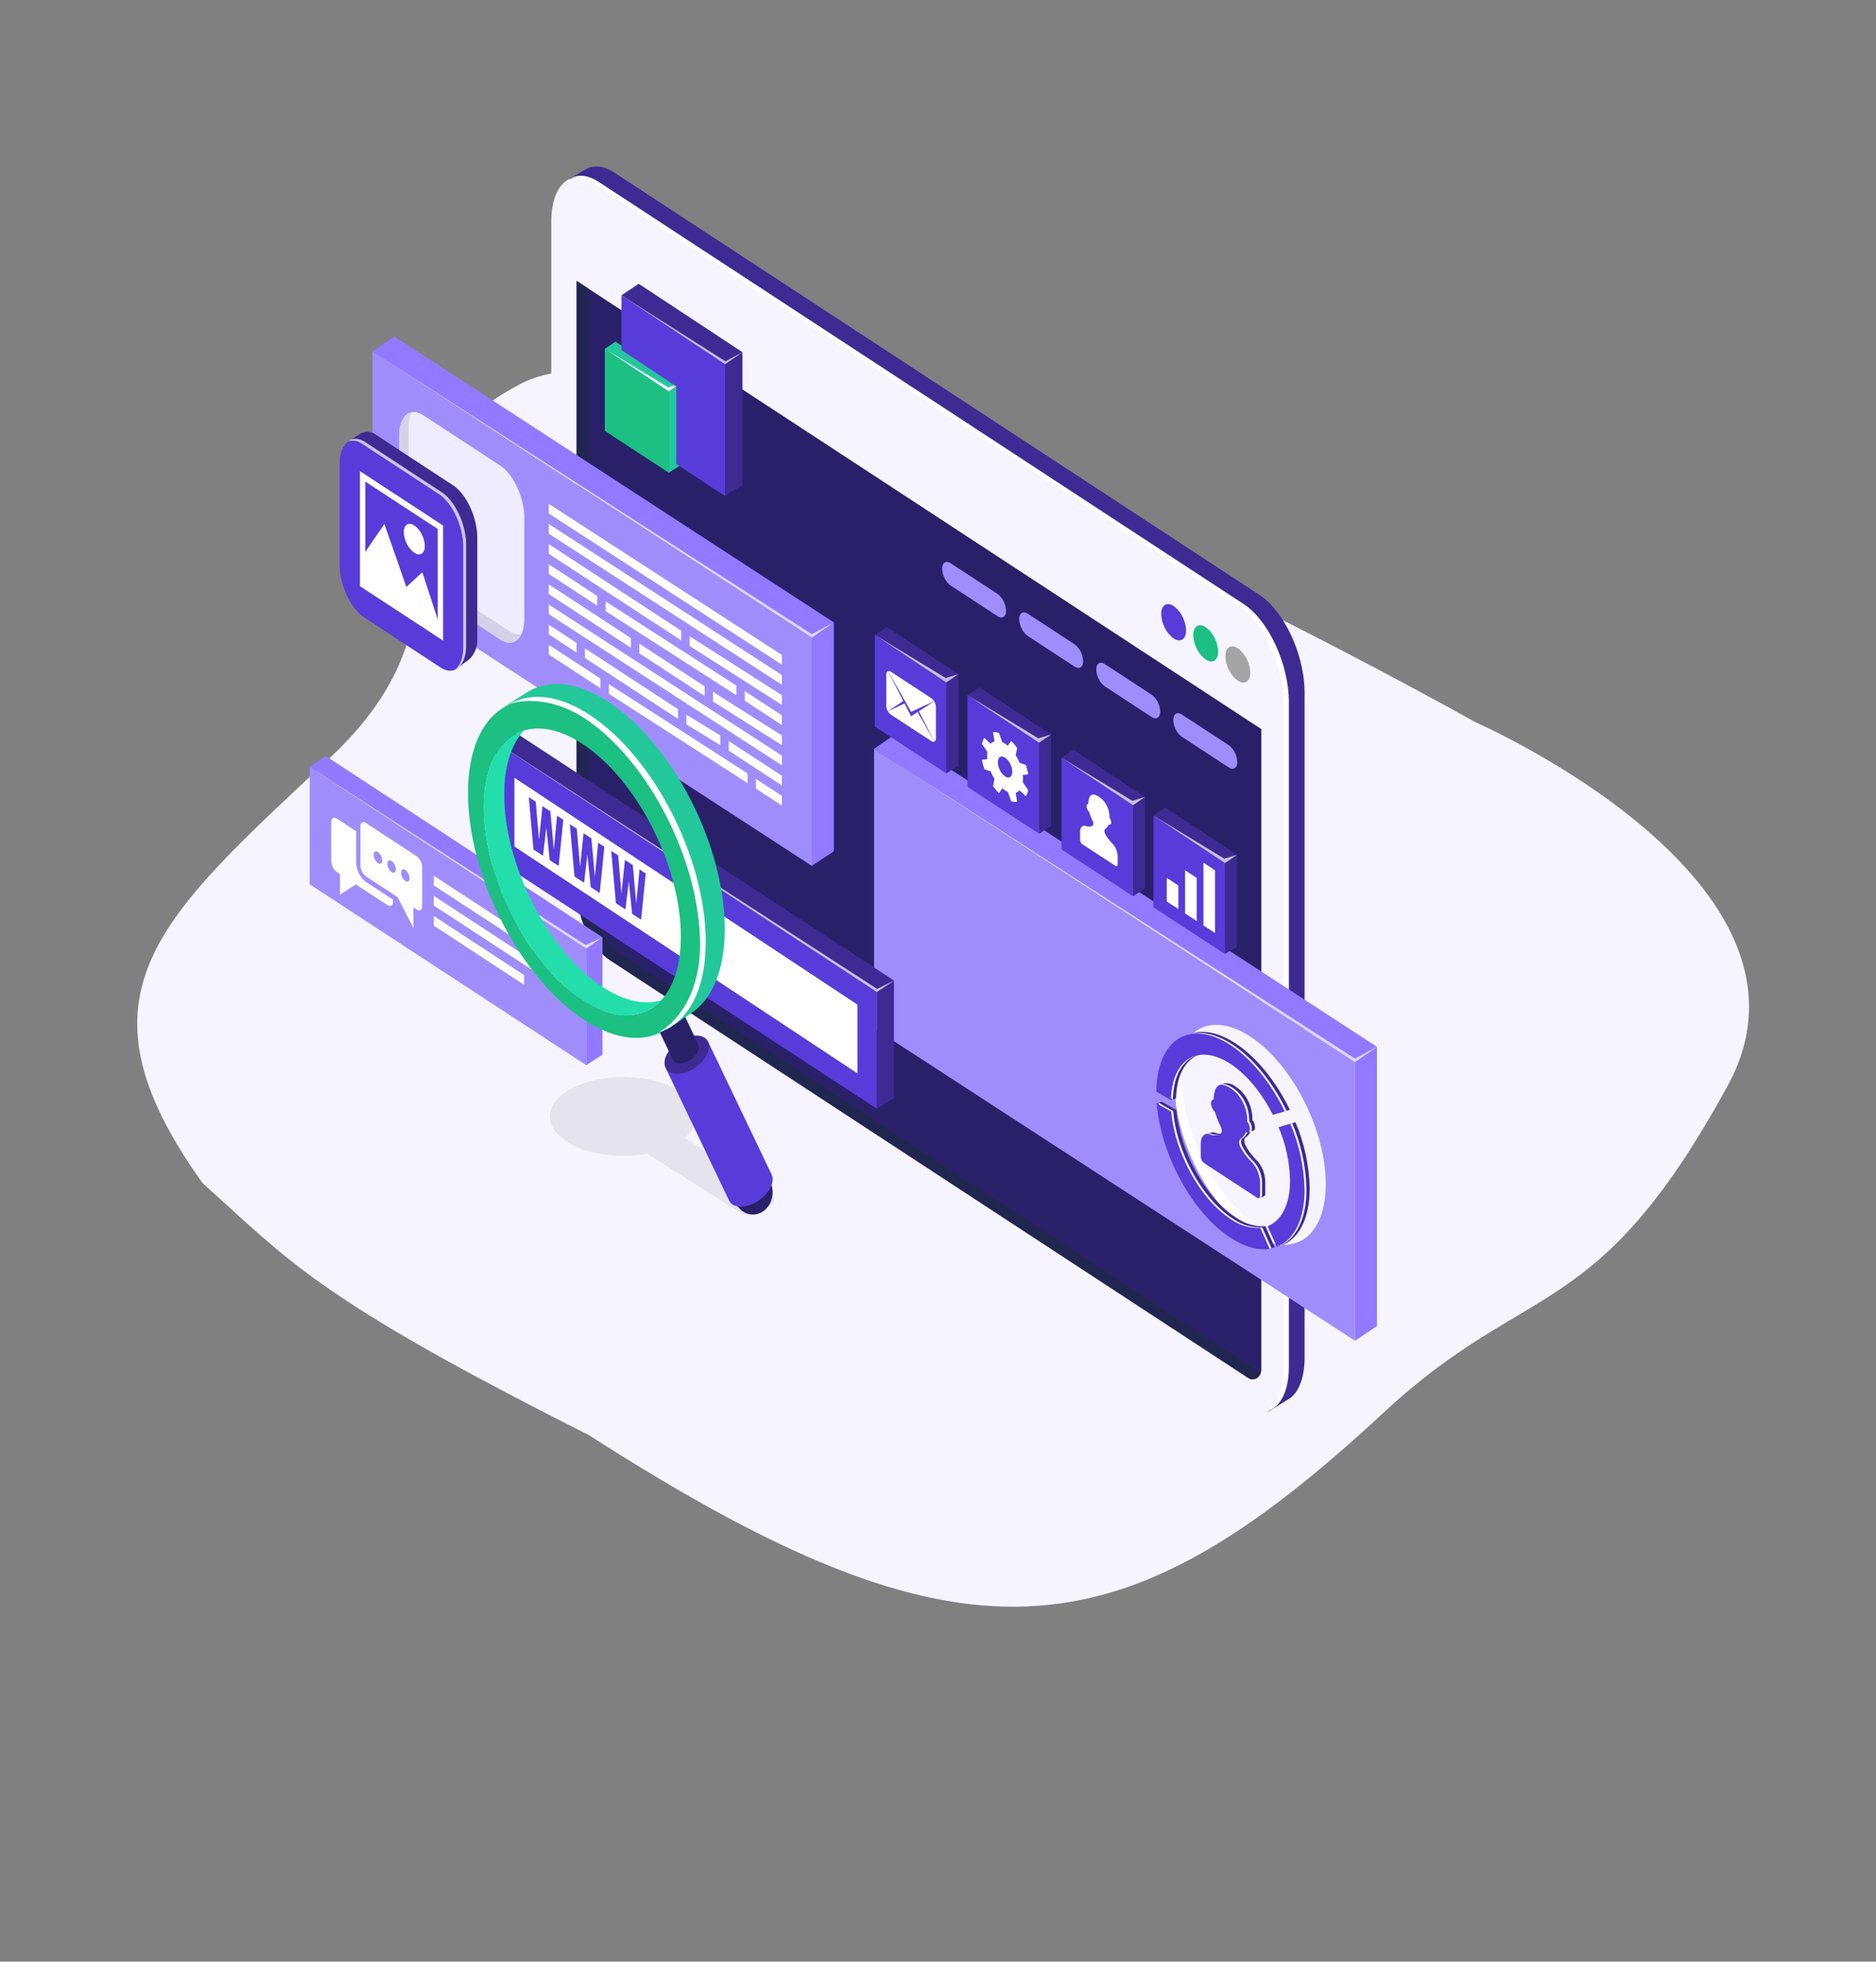 <svg width="733" height="766" fill="none" xmlns="http://www.w3.org/2000/svg"><rect width="100%" height="100%" fill="#808080" stroke="none"/><path d="M576.485 282.013s142.201 62.1 98.578 141.916c-51.287 93.837-77.596 74.875-134.423 127.645-103.788 96.378-164.302 102.602-310.655 8.751-106.456-53.55-116.74-67.766-150.827-98.339-53.306-74.387-16.647-103.593 50.077-166.362 66.725-62.768 2.6-107.892 74.127-145.708s373.123 132.097 373.123 132.097z" fill="#F6F4FF"/><path d="M309.376 178.305c-.026-5.241-6.544-9.503-14.56-9.52-8.016-.016-14.494 4.219-14.469 9.46.023 4.797 5.49 8.762 12.56 9.415l.012 2.657c-1.34.232-2.329 1.022-2.324 1.973l.043 9.068c.005 1.135 1.418 2.059 3.154 2.062l2.379.005c1.736.004 3.14-.914 3.134-2.049l-.043-9.068c-.005-.951-1.001-1.746-2.344-1.983l-.013-2.657c7.065-.623 12.493-4.567 12.471-9.363z" fill="#fff"/><path d="M485.079 549.329l-252.018-164.87c-9.757-6.379-17.666-23.493-17.666-38.225V86.613c0-14.733 7.909-21.504 17.666-15.125l252.018 164.87c9.757 6.379 17.667 23.493 17.667 38.225v259.622c0 14.732-7.91 21.503-17.667 15.124z" fill="#F6F4FF"/><path d="M492.064 232.27L240.045 67.401c-3.86-2.524-7.431-2.99-10.337-1.718-.37.162-7.274 4.2-7.621 4.418l-.017.012c3.01-1.655 6.828-1.346 10.99 1.375l252.018 164.87c9.757 6.379 17.667 23.493 17.667 38.225v259.622c0 9.193-3.081 15.285-7.769 17.017a2.714 2.714 0 001.547-.596c.224-.146 7.548-4.637 7.761-4.807 3.356-2.661 5.446-8.13 5.446-15.702V270.496c0-14.732-7.91-31.846-17.666-38.226z" fill="#3D2B93"/><path d="M490.085 233.346L238.067 68.476c-3.86-2.524-7.431-2.99-10.337-1.718-.37.162-5.296 3.125-5.643 3.343l-.017.012c3.01-1.656 6.828-1.346 10.99 1.375l252.018 164.87 5.007-3.012z" fill="#3D2B93"/><path d="M485.927 235.878L233.909 71.008c-4.001-2.616-7.679-2.989-10.64-1.54 2.985-.38 5.995.418 8.521 2.26l252.018 164.87c9.757 6.379 17.666 23.493 17.666 38.226v259.621c0 8.691-2.764 14.579-7.025 16.664 5.45-.979 9.145-7.32 9.145-17.384V274.104c0-14.733-7.91-31.847-17.667-38.226z" fill="#fff"/><path d="M225.316 109.696v236.538c0 11.554 4.857 22.846 12.709 28.497l249.329 163.091.413.268a3.084 3.084 0 001.688.503 3.085 3.085 0 001.684-.518 3.635 3.635 0 001.232-1.399c.295-.58.451-1.239.452-1.909v-250.07L225.316 109.696z" fill="#2A206A"/><path d="M492.466 535.961l-.413-.267-249.329-163.092c-7.852-5.65-12.709-16.942-12.709-28.497V112.77l-4.699-3.074v236.538c0 11.554 4.857 22.846 12.709 28.497l249.329 163.091.413.268c.43.276.907.442 1.4.486.492.044.987-.035 1.45-.232a3.357 3.357 0 001.226-.905c.346-.4.609-.881.773-1.409-.05-.029-.101-.037-.15-.069z" fill="#212650"/><path d="M478.79 256.294a13.34 13.34 0 001.428 5.407c.845 1.65 2.022 3.052 3.434 4.09 2.685 1.756 4.862.351 4.862-3.139a13.332 13.332 0 00-1.428-5.407c-.845-1.65-2.021-3.051-3.434-4.09-2.685-1.755-4.862-.35-4.862 3.139z" fill="#A4A4A4"/><path d="M466.248 248.045a13.348 13.348 0 001.428 5.407c.845 1.65 2.021 3.051 3.434 4.09 2.685 1.755 4.862.35 4.862-3.14a13.323 13.323 0 00-1.428-5.406c-.845-1.65-2.021-3.052-3.434-4.09-2.685-1.756-4.862-.351-4.862 3.139z" fill="#1BC082"/><path d="M453.708 239.795a13.323 13.323 0 001.428 5.407c.845 1.65 2.021 3.052 3.434 4.09 2.685 1.756 4.862.351 4.862-3.139a13.344 13.344 0 00-1.428-5.407c-.845-1.65-2.021-3.051-3.434-4.09-2.685-1.755-4.862-.35-4.862 3.139z" fill="#573CDA"/><path d="M389.756 231.91l-18.287-11.956c-1.847-1.208-3.345-.241-3.345 2.16a9.164 9.164 0 00.983 3.72 8.005 8.005 0 002.362 2.814l18.287 11.956c1.847 1.208 3.345.241 3.345-2.16a9.168 9.168 0 00-.983-3.72 8.005 8.005 0 00-2.362-2.814zm30.106 19.684l-18.287-11.956c-1.847-1.208-3.345-.241-3.345 2.16a9.184 9.184 0 00.983 3.72 8.005 8.005 0 002.362 2.814l18.287 11.956c1.847 1.208 3.345.241 3.345-2.16a9.164 9.164 0 00-.983-3.72 8.005 8.005 0 00-2.362-2.814zm30.106 19.684l-18.287-11.956c-1.847-1.208-3.345-.241-3.345 2.159a9.176 9.176 0 00.983 3.72 7.988 7.988 0 002.362 2.814l18.287 11.956c1.848 1.208 3.345.242 3.345-2.159a9.164 9.164 0 00-.983-3.72 7.997 7.997 0 00-2.362-2.814zm30.106 19.684l-18.287-11.957c-1.847-1.208-3.345-.24-3.345 2.16a9.18 9.18 0 00.983 3.72 8.005 8.005 0 002.362 2.814l18.287 11.956c1.848 1.208 3.345.241 3.345-2.16a9.183 9.183 0 00-.982-3.72 8.006 8.006 0 00-2.363-2.813z" fill="#A08DFC"/><path d="M317.195 248.999v89.122l8.608-5.707v-89.375l-8.608 5.96z" fill="#917AFF"/><path d="M317.228 248.999v89.122L145.524 226.615V137.24l171.704 111.759z" fill="#A08DFC"/><path d="M145.524 137.239l171.704 111.759 8.575-5.959-171.758-111.67-8.521 5.87z" fill="#917AFF"/><path opacity=".7" d="M145.524 137.24l171.704 111.759 8.575-5.96-8.599 4.603-171.68-110.402z" fill="#fff"/><path d="M292.08 305.796v-3.783l-54.19-34.886v3.783l54.19 34.886zm-77.657-109.053v3.784l91.09 59.012v-3.784l-91.09-59.012zm32.073 52.422l-32.073-20.972v3.786l32.073 20.969v-3.783zm21.705 29.916v3.784l13.249 8.118v-3.784l-13.249-8.118zm-2.057-32.796l-51.721-33.816v3.783l51.721 33.818v-3.785zm-32.777-13.567l-18.944-12.387v3.785l18.944 12.386v-3.784zm-4.815 24.223l36.359 23.773v-3.784l-36.359-23.773v3.784zm8.104-22.073v3.784l51.048 32.833V267.7l-51.048-32.832zm13.129 16.447v3.784l25.523 16.688v-3.784l-25.523-16.688zm-24.524-.307l-10.838-7.087v3.783l10.838 7.087v-3.783zm44.173 1.212l36.078 23.044v-3.784l-36.078-23.043v3.783zm21.562 21.415l14.518 9.491v-3.783l-14.518-9.491v3.783zm-76.573-65.246l91.09 59.012v-3.783l-91.09-59.012v3.783zm64.175 65.548l26.915 17.054v-3.785l-26.915-17.052v3.783zm-43.997-8.961l-20.178-13.193v3.784l20.178 13.193v-3.784zm60.771 42.973l10.142 6.63v-3.784l-10.142-6.632v3.786zm-10.634-14.816l20.774 13.583v-3.784l-20.774-13.582v3.783zm-70.315-53.292l91.09 59.012v-3.785l-91.09-59.01v3.783z" fill="#fff"/><path d="M195.39 181.777l-29.946-19.617c-5.236-3.423-9.48.21-9.48 8.116v39.253c0 7.905 4.244 17.089 9.48 20.512l29.946 19.617c5.235 3.423 9.48-.211 9.48-8.116v-39.253c0-7.906-4.245-17.089-9.48-20.512z" fill="#EFECFF"/><path d="M199.09 246.465l-29.946-19.617c-5.235-3.423-9.48-12.606-9.48-20.511v-39.254a14.31 14.31 0 011.173-6.126c-2.906.546-4.873 3.94-4.873 9.319v39.254c0 7.905 4.244 17.088 9.479 20.511l29.947 19.617c3.58 2.341 6.695 1.379 8.307-1.989-1.612.218-3.242-.208-4.607-1.204z" fill="#D5D1E8"/><path d="M172.128 192.754l-29.946-19.617c-5.236-3.424-9.48.21-9.48 8.115v39.254c0 7.905 4.244 17.088 9.48 20.511l29.946 19.617c5.236 3.424 9.48-.21 9.48-8.115v-39.254c0-7.905-4.244-17.088-9.48-20.511z" fill="#573CDA"/><path d="M177.013 189.51l-29.946-19.617a5.767 5.767 0 00-2.879-1.222 5.54 5.54 0 00-3.043.496l-.052-.063-5.181 3.444.019.072a5.44 5.44 0 013.189-.735 5.598 5.598 0 013.061 1.251l29.947 19.617c5.235 3.423 9.48 12.606 9.48 20.512v39.253c0 3.843-1.009 6.664-2.64 8.168l2.889-2.154c1.488-.86 2.72-2.196 3.544-3.841a10.712 10.712 0 001.091-5.416v-39.254c0-7.905-4.244-17.089-9.479-20.511z" fill="#3D2B93"/><path opacity=".7" d="M172.661 192.25l-29.946-19.617c-2.601-1.7-4.955-1.656-6.668-.216a5.695 5.695 0 012.85-.256 6 6 0 012.665 1.175l29.946 19.617c5.235 3.424 9.48 12.607 9.48 20.512v39.254c0 3.978-1.077 6.872-2.812 8.331 2.397-1.03 3.965-4.239 3.965-9.034v-39.254c0-7.905-4.244-17.088-9.48-20.512z" fill="#fff"/><path d="M140.646 183.968v44.935l32.475 21.241V205.21l-32.475-21.242zm30.394 62.094l-28.312-18.521v-39.489l28.312 18.518v39.492z" fill="#fff"/><path d="M165.987 213.199c0 2.944-1.837 4.13-4.103 2.649-1.191-.877-2.184-2.059-2.897-3.451a11.277 11.277 0 01-1.205-4.562c0-2.944 1.837-4.13 4.102-2.649 1.192.877 2.185 2.059 2.898 3.451a11.268 11.268 0 011.205 4.562zm-24.252 3.765l8.456-12.374 8.586 24.601 6.243-5.745 6.896 21.214-.132 2.148-29.919-18.12-.13-11.724z" fill="#fff"/><path d="M529.393 414.705v108.839l8.608-5.706V408.745l-8.608 5.96z" fill="#917AFF"/><path d="M529.425 414.705v108.839L341.51 401.512V292.421l187.915 122.284z" fill="#A08DFC"/><path d="M341.51 292.421l187.915 122.284 8.576-5.959-187.972-122.195-8.519 5.87z" fill="#917AFF"/><path opacity=".7" d="M341.51 292.421l187.915 122.284 8.576-5.959-8.599 4.602L341.51 292.421z" fill="#fff"/><path d="M509.509 483.727c11.444-7.576 11.327-31.914-.261-54.361-11.587-22.447-30.258-34.502-41.701-26.926-11.444 7.576-11.327 31.914.261 54.361 11.587 22.447 30.258 34.502 41.701 26.926z" fill="#F6F4FF"/><path d="M491.347 478.609c-16.286-10.648-29.488-36.435-29.488-57.598 0-7.896 1.839-14.03 4.989-18.068-4.846 3.66-7.809 10.841-7.809 20.862 0 21.162 13.202 46.95 29.488 57.598 10.21 6.675 19.206 5.813 24.499-.971-5.388 4.069-13.105 3.784-21.679-1.823z" fill="#fff"/><path d="M459.519 428.935c.387-15.996 10.654-22.355 23.25-14.12 6.484 4.24 12.353 11.546 16.579 19.885l4.647-1.323c-5.294-10.874-12.848-20.464-21.226-25.942-15.852-10.364-28.764-2.171-28.957 18.242l3.717 3.823 1.99-.565zm34.924 49.914c-4.119.219-8.196-1.008-11.675-3.514-11.931-7.8-21.783-25.967-23.119-41.888l-5.686-3.245c.009.116-1.9.554-1.891.671 1.645 19.817 15.841 42.13 30.696 51.843 5.394 3.527 9.045 5.381 13.375 4.86.182-.022 1.763-.532 1.942-.56l-3.642-8.167zm7.105-39.313c2.797 6.476 4.334 13.558 4.507 20.765 0 9.561-3.439 15.837-8.784 17.892l3.6 8.071c6.617-2.577 10.864-10.39 10.864-22.25-.207-8.95-2.106-17.746-5.569-25.794l-4.618 1.316z" fill="#3D2B93"/><path d="M490.763 452.796a22.036 22.036 0 01-4.083-5.537c-.675-1.28-.652-2.668.005-3.101.916-.617 1.643-1.535 2.085-2.633.715.224 1.603-.075 1.603-1.186.001-1.11-.368-2.179-1.034-2.993.043-2.644-.544-5.253-1.699-7.551-1.156-2.298-2.837-4.201-4.868-5.509-1.159-.937-2.57-1.387-3.991-1.274-.225.049-2.179.632-2.37.739-1.335.752-.106 2.377-.205 5.008-.592-.148-1.034.507-1.034 1.641.168 1.277.738 2.443 1.603 3.283a28.28 28.28 0 002.084 5.358c.658 1.292.681 2.712.006 3.109a4.802 4.802 0 01-4.083.197 2.723 2.723 0 00-1.706-.077c-.144.045-1.899.56-2.03.634-.916.517.129 1.273.129 3.034v5.003c.026.529.162 1.044.397 1.503.235.458.562.847.954 1.136l18.934 14.191c.328.215 2.187-.534 2.421-.633a.95.95 0 00.391-.427c.088-.185.122-.397.098-.605v-5.003a13.197 13.197 0 00-1.062-4.566 11.85 11.85 0 00-2.545-3.741z" fill="#3D2B93"/><path d="M458.245 429.347c.387-15.996 10.654-22.355 23.25-14.119 6.485 4.239 12.353 11.545 16.58 19.884l4.646-1.323c-5.293-10.874-12.847-20.464-21.226-25.942-15.851-10.364-28.763-2.171-28.957 18.242l5.707 3.258zm34.925 49.914c-4.118.219-8.196-1.008-11.675-3.513-11.931-7.801-21.782-25.968-23.119-41.888l-5.686-3.246c1.528 19.899 13.863 42.745 28.805 52.514 5.622 3.675 10.871 5.009 15.318 4.3l-3.643-8.167zm7.105-39.314c2.797 6.477 4.334 13.558 4.507 20.765 0 9.562-3.44 15.837-8.785 17.892l3.6 8.072c6.617-2.578 10.864-10.391 10.864-22.25-.206-8.95-2.105-17.746-5.569-25.794l-4.617 1.315z" fill="#fff"/><path d="M489.491 453.208a22.06 22.06 0 01-4.083-5.537c-.675-1.28-.652-2.668.005-3.101.916-.617 1.643-1.535 2.085-2.633.715.224 1.603-.075 1.603-1.186.001-1.11-.368-2.179-1.034-2.993.044-2.644-.544-5.253-1.699-7.551-1.156-2.298-2.837-4.201-4.868-5.509-4.928-3.222-6.391-.15-6.566 4.473-.592-.148-1.034.507-1.034 1.641.168 1.277.738 2.443 1.603 3.283a28.28 28.28 0 002.084 5.358c.658 1.292.681 2.712.006 3.109a4.802 4.802 0 01-4.083.197c-2.069-.708-3.607.705-3.607 3.591v5.003c.026.529.162 1.044.397 1.502.235.459.562.848.954 1.137l20.493 13.398c.746.488 1.351.097 1.351-.872v-5.003a13.197 13.197 0 00-1.062-4.566 11.85 11.85 0 00-2.545-3.741z" fill="#fff"/><path d="M457.519 429.553c.386-15.996 10.654-22.355 23.25-14.119 6.484 4.239 12.353 11.545 16.579 19.885l4.647-1.324c-5.294-10.874-12.848-20.464-21.226-25.942-15.852-10.364-28.764-2.171-28.957 18.242l5.707 3.258zm34.925 49.914c-4.119.219-8.196-1.008-11.675-3.514-11.931-7.8-21.783-25.967-23.119-41.887l-5.686-3.246c1.527 19.899 13.862 42.744 28.805 52.514 5.621 3.675 10.87 5.008 15.318 4.3l-3.643-8.167zm7.105-39.314c2.797 6.477 4.334 13.558 4.507 20.766 0 9.561-3.439 15.837-8.785 17.891l3.601 8.072c6.617-2.577 10.864-10.39 10.864-22.25-.207-8.95-2.106-17.746-5.569-25.794l-4.618 1.315z" fill="#573CDA"/><path d="M488.763 453.414a22.039 22.039 0 01-4.084-5.537c-.675-1.28-.651-2.668.006-3.101.916-.617 1.643-1.536 2.084-2.634.716.224 1.604-.074 1.604-1.185.001-1.11-.368-2.179-1.034-2.993.043-2.644-.544-5.253-1.7-7.551-1.155-2.298-2.837-4.201-4.867-5.509-4.928-3.222-6.392-.15-6.567 4.473-.591-.149-1.033.507-1.033 1.641.168 1.277.737 2.443 1.603 3.283a28.28 28.28 0 002.084 5.358c.657 1.292.681 2.712.006 3.109a4.808 4.808 0 01-4.084.197c-2.068-.708-3.606.705-3.606 3.591v5.003c.026.529.162 1.044.397 1.502.234.459.561.848.954 1.137l20.492 13.398c.746.488 1.351.097 1.351-.872v-5.003a13.184 13.184 0 00-1.061-4.567 11.873 11.873 0 00-2.545-3.74z" fill="#573CDA"/><path d="M342.554 387.359v45.576l6.75-4.2v-45.83l-6.75 4.454z" fill="#3D2B93"/><path d="M342.585 387.359v45.576l-148.932-97.37v-45.829l148.932 97.623z" fill="#573CDA"/><path d="M193.655 289.736l148.932 97.623 6.717-4.454-148.986-97.534-6.663 4.365z" fill="#3D2B93"/><path opacity=".7" d="M193.653 289.736l148.932 97.623 6.717-4.454-6.579 3.257-149.07-96.426z" fill="#fff"/><path d="M335.013 419.134l-134.011-88.572v-26.853l134.011 88.571v26.854z" fill="#fff"/><path d="M206.617 311.298l2.71 1.772 1.253 14.659.051.033 1.33-12.97 3.068 2.006 1.33 14.709.051.033 1.253-13.02 2.429 1.588-1.815 18.035-3.503-2.29-1.279-12.482-.051-.034-1.279 10.811-3.733-2.441-1.815-20.409zm16.042 10.561l2.71 1.772 1.253 14.659.051.033 1.33-12.97 3.068 2.006 1.33 14.709.051.033 1.253-13.02 2.429 1.588-1.815 18.035-3.503-2.29-1.279-12.482-.051-.034-1.278 10.811-3.734-2.441-1.815-20.409zm16.172 10.415l2.71 1.772 1.253 14.659.051.033 1.33-12.97 3.068 2.006 1.33 14.709.051.034 1.253-13.021 2.429 1.588-1.815 18.035-3.504-2.29-1.278-12.482-.051-.034-1.279 10.811-3.733-2.441-1.815-20.409z" fill="#573CDA"/><path d="M261.268 152.806v31.781l4.233-2.639v-32.03l-4.233 2.888z" fill="#23C89A"/><path d="M261.297 152.806v31.781l-24.983-16.344v-32.029l24.983 16.592z" fill="#1BC082"/><path d="M236.314 136.213l24.983 16.592 4.202-2.888-25.038-16.504-4.147 2.8z" fill="#23C89A"/><path d="M236.314 136.214l24.983 16.592 4.202-2.888-4.414 1.357-24.771-15.061z" fill="#fff"/><path d="M283.235 142.205v51.464l6.855-4.275v-51.865l-6.855 4.676z" fill="#3D2B93"/><path d="M242.829 115.336l40.456 26.869 6.804-4.676-40.544-26.727-6.716 4.534z" fill="#3D2B93"/><path opacity=".7" d="M242.829 115.336l40.456 26.869 6.803-4.676-6.62 3.571-40.639-25.764z" fill="#fff"/><path d="M242.829 115.336v21.345l21.41 14.22v30.307l19.046 12.46v-51.465l-40.456-26.867z" fill="#573CDA"/><path d="M369.712 266.477v35.531l4.731-2.952v-35.807l-4.731 3.228z" fill="#3D2B93"/><path d="M369.744 266.478v35.531l-27.931-18.275v-35.807l27.931 18.551z" fill="#573CDA"/><path d="M341.815 247.926l27.931 18.551 4.697-3.228-27.991-18.452-4.637 3.129z" fill="#3D2B93"/><path opacity=".7" d="M341.813 247.927l27.931 18.551 4.697-3.228-4.934 1.515-27.694-16.838z" fill="#fff"/><path d="M405.94 290.026v35.531l4.732-2.952v-35.807l-4.732 3.228z" fill="#3D2B93"/><path d="M405.974 290.026v35.531l-27.93-18.274v-35.808l27.93 18.551z" fill="#573CDA"/><path d="M378.045 271.475l27.93 18.551 4.697-3.228-27.99-18.452-4.637 3.129z" fill="#3D2B93"/><path opacity=".7" d="M378.044 271.475l27.93 18.551 4.698-3.228-4.935 1.515-27.693-16.838z" fill="#fff"/><path d="M442.661 314.427v35.531l4.731-2.952v-35.807l-4.731 3.228z" fill="#3D2B93"/><path d="M442.695 314.428v35.531l-27.93-18.275v-35.807l27.93 18.551z" fill="#573CDA"/><path d="M414.767 295.877l27.93 18.55 4.697-3.228-27.991-18.451-4.636 3.129z" fill="#3D2B93"/><path opacity=".7" d="M414.765 295.877l27.93 18.551 4.697-3.228-4.934 1.515-27.693-16.838z" fill="#fff"/><path d="M478.584 337.021v35.531l4.731-2.952v-35.807l-4.731 3.228z" fill="#3D2B93"/><path d="M478.618 337.022v35.531l-27.93-18.275v-35.807l27.93 18.551z" fill="#573CDA"/><path d="M450.689 318.47l27.931 18.551 4.697-3.228-27.991-18.452-4.637 3.129z" fill="#3D2B93"/><path opacity=".7" d="M450.688 318.471l27.93 18.551 4.697-3.229-4.934 1.515-27.693-16.837z" fill="#fff"/><path d="M434.42 329.153a13.972 13.972 0 01-2.584-3.504c-.427-.81-.412-1.689.004-1.963a3.624 3.624 0 001.319-1.666c.453.142 1.015-.047 1.015-.75 0-.702-.233-1.379-.655-1.894a10.286 10.286 0 00-1.075-4.778c-.731-1.455-1.795-2.659-3.08-3.486-3.119-2.039-4.045-.095-4.155 2.83-.374-.094-.655.321-.655 1.038.107.809.467 1.546 1.015 2.078a17.826 17.826 0 001.319 3.39c.416.818.431 1.716.003 1.968a3.038 3.038 0 01-2.583.125c-1.31-.449-2.283.446-2.283 2.272v3.166c.017.335.103.66.252.95.148.291.355.537.603.72l12.968 8.478c.472.309.855.061.855-.552v-3.166a8.344 8.344 0 00-.672-2.889 7.495 7.495 0 00-1.611-2.367zm21.462 22.856l4.527 2.959v-9.191l-4.527-2.96v9.192zm7.167 4.686l4.527 2.96v-16.851l-4.527-2.96v16.851zm7.168-19.824v24.51l4.527 2.96V339.83l-4.527-2.959zm-70.497-32.769a13.303 13.303 0 00-.091-1.453l2.139-.306a24.242 24.242 0 00-.969-3.667l-2.437-.834a20.155 20.155 0 00-1.517-2.963l.584-2.785a21.211 21.211 0 00-2.334-2.785l-1.312 1.921c-.342-.297-.7-.57-1.072-.818a7.86 7.86 0 00-1.072-.584l-1.312-3.636a5.77 5.77 0 00-2.334-.267l.584 3.548a3.28 3.28 0 00-1.517.98l-2.436-2.352a7.674 7.674 0 00-.97 2.399l2.139 3.103c-.059.441-.089.887-.091 1.334.004.486.034.971.091 1.452l-2.139.307c.228 1.251.553 2.478.97 3.666l2.436.835a20.194 20.194 0 001.517 2.962l-.584 2.785a21.211 21.211 0 002.334 2.785l1.312-1.921c.342.297.7.571 1.072.819.345.223.703.418 1.072.583l1.312 3.637a5.769 5.769 0 002.334.266l-.584-3.548a3.282 3.282 0 001.517-.979l2.437 2.351c.45-.725.779-1.538.969-2.399l-2.139-3.102c.059-.442.089-.888.091-1.334zm-7.009-.925a6.733 6.733 0 01-1.988-2.368 7.727 7.727 0 01-.827-3.13c0-2.021 1.26-2.834 2.815-1.818a6.742 6.742 0 011.988 2.368c.489.956.772 2.028.827 3.131 0 2.02-1.26 2.833-2.815 1.817zm-45.719-41.119l8.991 15.909 8.99-4.153.007.013a3.676 3.676 0 00-1.067-1.177l-15.861-10.37a1.273 1.273 0 00-.514-.236 1.207 1.207 0 00-.554.017l.008-.003z" fill="#fff"/><path d="M365 273.863l-9.018 5.823-2.554-4.987-6.437 2.973-.028-.047 5.985-3.864-5.984-11.69a1.19 1.19 0 00-.539.545c-.122.244-.17.526-.136.803v12.167c.034.69.211 1.361.517 1.96a4.21 4.21 0 001.245 1.482l15.861 10.37c.973.637 1.763.127 1.763-1.138v-12.166a4.578 4.578 0 00-.675-2.231zm-.028 15.565l-6.438-11.391.481-.31 5.985 11.69-.028.011z" fill="#fff"/><path d="M229.049 370.364v45.576l6.354-4.094v-45.829l-6.354 4.347z" fill="#917AFF"/><path d="M229.081 370.364v45.576L121 345.296v-45.83l108.081 70.898z" fill="#A08DFC"/><path d="M121 299.466l108.081 70.898 6.323-4.347-108.138-70.807-6.266 4.256z" fill="#917AFF"/><path opacity=".7" d="M121 299.466l108.081 70.898 6.323-4.347-6.58 2.99L121 299.466z" fill="#fff"/><path d="M162.765 334.305l-19.758-12.919c-1.213-.792-2.196-.157-2.196 1.418v15.156c.043.86.264 1.696.645 2.441a5.26 5.26 0 001.551 1.847l12.349 8.074 6.175 12.061v-8.024l1.234.807c1.213.793 2.196.159 2.196-1.417v-15.156a6.032 6.032 0 00-.645-2.441 5.26 5.26 0 00-1.551-1.847zm-13.929 2.837c-.643.415-1.685-.267-2.328-1.523-.643-1.256-.643-2.61 0-3.025.643-.416 1.685.266 2.328 1.522.643 1.256.643 2.611 0 3.026zm5.352 3.498c-.643.416-1.686-.266-2.329-1.522-.643-1.256-.643-2.611 0-3.026.643-.415 1.686.267 2.329 1.523.643 1.255.643 2.61 0 3.025zm5.351 3.499c-.643.415-1.685-.266-2.328-1.522-.644-1.256-.643-2.611 0-3.026.642-.415 1.685.266 2.328 1.522.643 1.256.643 2.611 0 3.026zm-20.374-7.256V324.58l-7.547-4.934c-1.212-.792-2.195-.158-2.195 1.418v15.156a6 6 0 00.645 2.441 5.247 5.247 0 001.55 1.847l1.235.807v8.024l6.175-3.987 12.349 8.074c1.212.793 2.195.158 2.195-1.417v-.714l-10.565-6.907c-1.116-.822-2.045-1.93-2.712-3.233a10.536 10.536 0 01-1.13-4.272zm30.294 5.046v3.784l51.634 33.76v-3.784l-51.634-33.76zm35.303 38.829l-35.303-23.104v3.784l35.303 23.104v-3.784zm-35.303-27.183l51.634 33.761v-3.784l-51.634-33.76v3.783z" fill="#fff"/><path opacity=".2" d="M301.073 465.638l-33.564-21.34c2.898-2.407 4.599-5.27 4.599-8.352 0-8.502-12.814-15.395-28.621-15.395-15.807 0-28.62 6.893-28.62 15.395 0 8.502 12.813 15.395 28.62 15.395a51.089 51.089 0 009.39-.865l36.143 22.986a9.106 9.106 0 004.597 1.012 9.235 9.235 0 004.507-1.44c2.985-1.716 6.531-5.002 2.949-7.396z" fill="#A4A4A4"/><path d="M300.957 461.44a9.694 9.694 0 01.885 4.95c-.144 1.713-.733 3.339-1.693 4.673-.96 1.333-2.248 2.315-3.7 2.82a6.825 6.825 0 01-4.46.017c-1.456-.494-2.749-1.466-3.717-2.792-.968-1.326-1.567-2.948-1.721-4.66a9.685 9.685 0 01.856-4.957c.711-1.52 1.805-2.767 3.143-3.583a7.035 7.035 0 012.865-.996 6.823 6.823 0 012.984.321 7.424 7.424 0 012.648 1.59 8.565 8.565 0 011.91 2.617z" fill="#2A206A"/><path d="M276.648 406.737l-16.631 10.148 24.809 51.83.003-.002c.011.025.021.052.033.077 1.441 3.029 6.332 3.212 10.925.41 4.592-2.803 7.147-7.53 5.706-10.558-.012-.026-.026-.049-.039-.074l.003-.002-24.809-51.829z" fill="#573CDA"/><path d="M276.666 406.774c1.442 3.029-1.113 7.756-5.706 10.558-4.593 2.803-9.484 2.619-10.925-.409-1.441-3.029 1.114-7.756 5.706-10.558 4.593-2.803 9.484-2.619 10.925.409z" fill="#3D2B93"/><path d="M265.757 392.986l-9.893 6.037 7.034 14.783.002-.001.02.046c.857 1.801 3.766 1.91 6.498.244 2.732-1.667 4.252-4.479 3.394-6.28l-.023-.044.002-.001-7.034-14.784z" fill="#2A206A"/><path d="M237.83 274.156c-12.316-8.052-23.486-8.975-31.659-3.963-.229.14-11.958 7.551-12.327 8.193 8.317-7.105 20.629-6.997 34.369 1.987 25.047 16.376 45.352 56.036 45.352 88.584 0 16.607-5.289 28.15-13.794 33.301a9.649 9.649 0 002.213-1.102c.242-.153 8.24-5.641 8.477-5.805 7.875-5.451 12.72-16.712 12.72-32.611 0-32.547-20.304-72.208-45.351-88.584z" fill="#23C89A"/><path d="M228.214 280.373c-25.047-16.376-45.352-3.266-45.352 29.281 0 32.548 20.305 72.208 45.352 88.584 25.047 16.376 45.351 3.266 45.351-29.281 0-32.548-20.304-72.208-45.351-88.584zm-.681 110.093c-21.254-13.896-38.485-47.552-38.485-75.172 0-27.62 17.231-38.744 38.485-24.848 21.255 13.897 38.485 47.553 38.485 75.172 0 27.62-17.23 38.745-38.485 24.848z" fill="#1BC082"/><path d="M235.501 385.425c-21.255-13.896-38.485-47.552-38.485-75.171 0-11.267 2.869-19.786 7.707-24.984-9.504 2.892-15.673 13.503-15.673 30.025 0 27.619 17.23 61.275 38.485 75.171 12.584 8.228 23.756 7.682 30.778.137-6.384 1.943-14.272.406-22.812-5.178z" fill="#23DEAA"/><path d="M230.39 279.141c-12.007-7.85-22.916-8.908-31.029-4.314 7.563-2.396 18.687-1.1 28.852 5.546 25.047 16.376 45.352 56.036 45.352 88.584 0 16.945-7.253 29.099-16.065 34.088 11.072-3.506 18.241-15.982 18.241-35.32 0-32.548-20.304-72.208-45.351-88.584z" fill="#fff"/></svg>